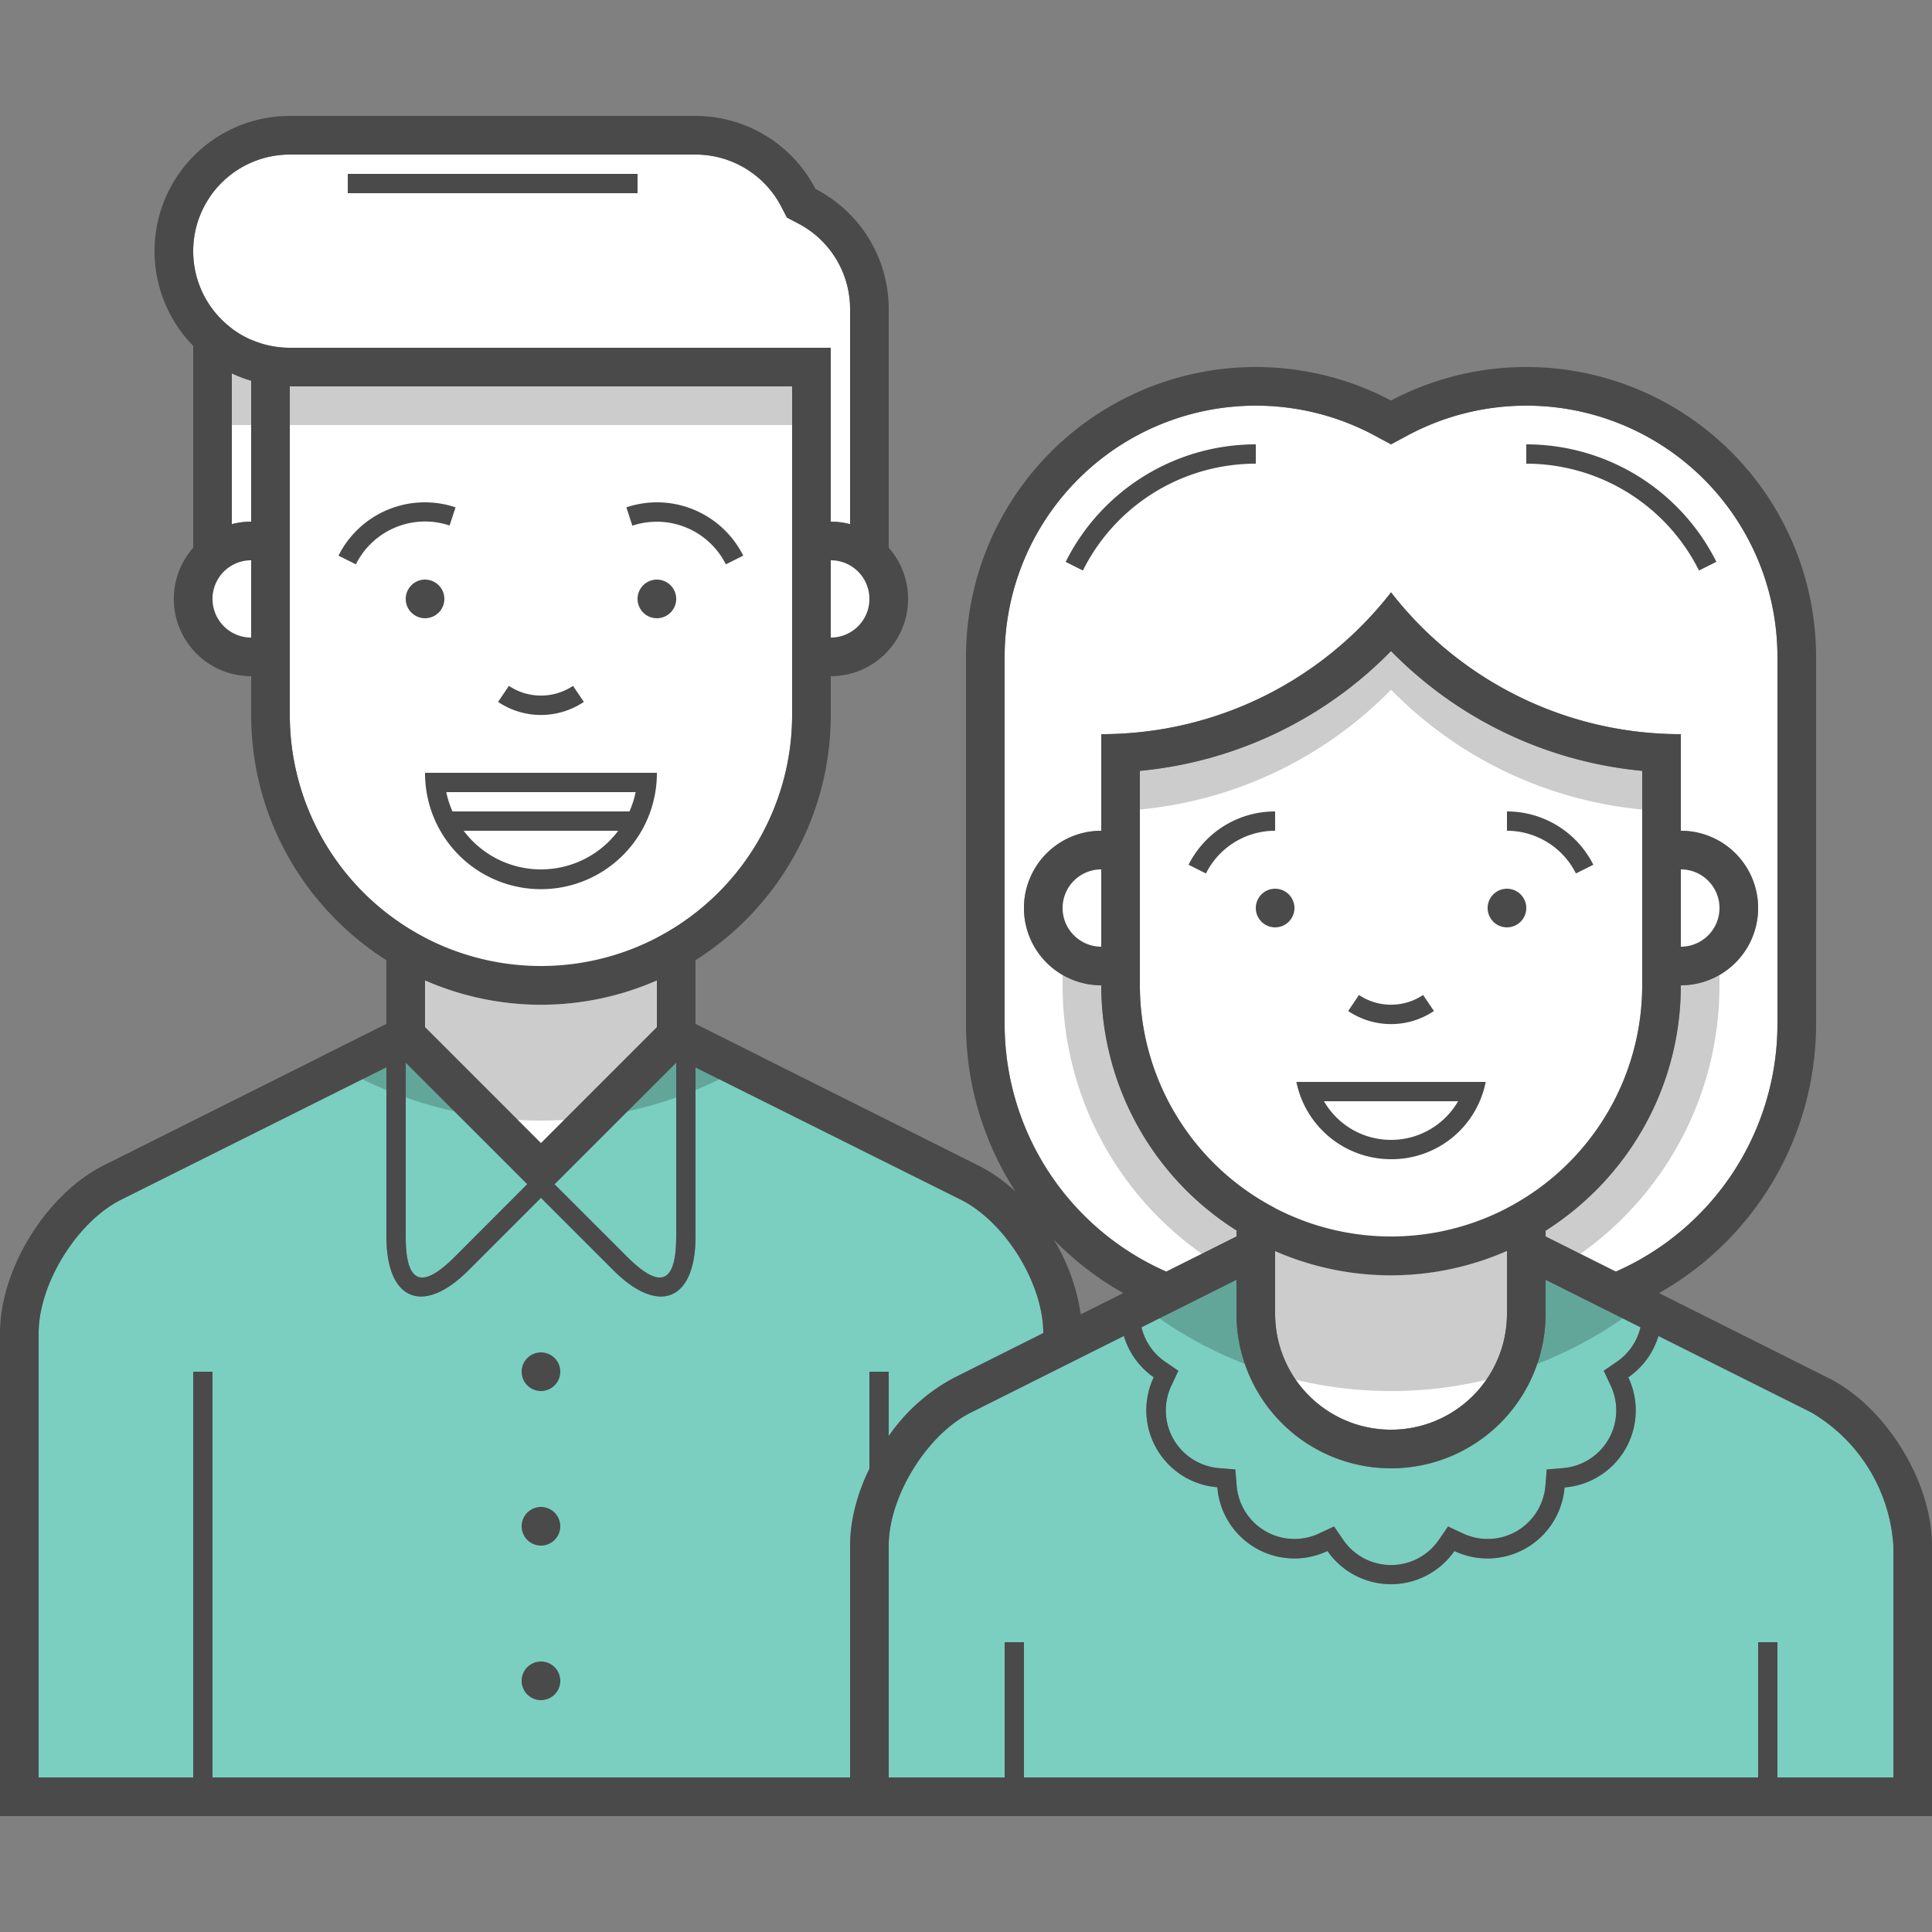 <svg xmlns="http://www.w3.org/2000/svg" width="100" height="100" viewBox="0 0 100 100" class="heroicon-couple2 heroicon heroicons-lg">
    <rect x="0" y="0" width="100" height="100" fill="#808080" stroke="none"/>
    <path class="heroicon-couple2-male-top heroicon-component-accent heroicon-component-fill" fill="#7ACFC0" d="M44 92V80c0-1.3.37-2.69 1-3.98V71h1v3.33a9.53 9.53 0 0 1 3.37-3.01L54 69c0-2.56-1.97-5.75-4.26-6.9L36 55.25V64c0 3.32-1.9 4.1-4.25 1.75L28 62l-3.75 3.75C21.9 68.1 20 67.32 20 64v-8.76L6.26 62.1C3.98 63.25 2 66.45 2 69v23h8V71h1v21h33z"></path>
    <path class="heroicon-couple2-male-collar heroicon-component-accent heroicon-component-fill" fill="#7ACFC0" d="M35 55v9c0 2.43-.82 2.77-2.54 1.05l-3.75-3.76L35 55zm-7.7 6.3l-3.76 3.75C21.82 66.77 21 66.43 21 64v-9l6.3 6.3z"></path>
    <path class="heroicon-couple2-male-hair heroicon-component-fill" fill="#FFFFFF" d="M12 17v10.13a4 4 0 0 1 1-.13v-9.42c.61.27 1.29.42 2 .42h28v9a4 4 0 0 1 1 .13V15.99a4.99 4.99 0 0 0-2.7-4.43l-.57-.3-.29-.56A5 5 0 0 0 36 8H15a5 5 0 0 0-3 9z"></path>
    <path class="heroicon-couple2-male-face heroicon-component-fill" fill="#FFFFFF" d="M41 34v3a13 13 0 0 1-7 11.54v4.63l-6 6-6-6v-4.63A13 13 0 0 1 15 37V34h-2a3 3 0 1 1 0-6h2v-8h26v8h2a3 3 0 1 1 0 6h-2z"></path>
    <path class="heroicon-couple2-male-mouth heroicon-component-fill" fill="#FFFFFF" d="M28 45a5 5 0 0 1-4-2h8a5 5 0 0 1-4 2z"></path>
    <path class="heroicon-couple2-male-teeth heroicon-component-fill" fill="#FFFFFF" d="M23.1 41c.07.35.18.68.32 1h9.16c.14-.32.25-.65.32-1h-9.8z"></path>
    <path class="heroicon-couple2-female-top heroicon-component-accent heroicon-component-fill" fill="#7ACFC0" d="M59.72 71.29a4.01 4.01 0 0 1-1.55-2.14l-7.91 3.96C47.98 74.25 46 77.45 46 80V92h6v-7h1v7h38v-7h1v7h6V80a8.64 8.64 0 0 0-4.26-6.9l-7.9-3.95a4 4 0 0 1-1.56 2.14 4 4 0 0 1-3.3 5.7 4 4 0 0 1-5.7 3.29 4 4 0 0 1-6.57 0 4 4 0 0 1-5.7-3.3 4 4 0 0 1-3.29-5.7z"></path>
    <path class="heroicon-couple2-female-collar heroicon-component-accent heroicon-component-fill" fill="#7ACFC0" d="M80 66.24l4.92 2.46a3 3 0 0 1-1.21 1.77l-.7.48.36.77a3 3 0 0 1-2.47 4.27l-.84.07-.07.85a3 3 0 0 1-4.27 2.46l-.77-.36-.48.7a3 3 0 0 1-4.94 0l-.48-.7-.77.36a3 3 0 0 1-4.27-2.47l-.07-.84-.85-.07a3 3 0 0 1-2.46-4.27l.36-.77-.7-.48a3 3 0 0 1-1.2-1.77L64 66.24V68a8 8 0 1 0 16 0v-1.76z"></path>
    <path class="heroicon-couple2-female-hair heroicon-component-fill" fill="#FFFFFF" d="M92 53a14 14 0 0 1-8.37 12.82L80 64v-.3c4.2-2.66 7-7.35 7-12.7a4 4 0 0 0 0-8v-5c-6.1 0-11.52-2.87-15-7.34A18.97 18.97 0 0 1 57 38v5a4 4 0 0 0 0 8 15 15 0 0 0 7.28 12.86L64 63.7V64l-3.63 1.82A14 14 0 0 1 52 53V34a13 13 0 0 1 19.07-11.5l.93.5.93-.5A13 13 0 0 1 92 34v19z"></path>
    <path class="heroicon-couple2-female-face heroicon-component-fill" fill="#FFFFFF" d="M85 50v1a13 13 0 0 1-7 11.54V68a6 6 0 0 1-12 0v-5.47A13 13 0 0 1 59 51v-1h-2a3 3 0 1 1 0-6h2v-4.1c4.98-.47 9.56-2.69 13-6.2a20.94 20.94 0 0 0 13 6.2V44h2a3 3 0 1 1 0 6h-2z"></path>
    <path class="heroicon-couple2-female-mouth heroicon-component-fill" fill="#FFFFFF" d="M72 59a4 4 0 0 1-3.47-2h6.94A4 4 0 0 1 72 59z"></path>
    <path class="heroicon-shadows" fill="#000000" d="M85 39.9v2a20.94 20.94 0 0 1-13-6.2 20.94 20.94 0 0 1-13 6.2v-2c4.98-.47 9.56-2.69 13-6.2a20.94 20.94 0 0 0 13 6.2zM12 19h30v3H12v-3zm69.8 45.9l3.95 1.97A20.92 20.92 0 0 1 72 72a20.92 20.92 0 0 1-13.75-5.13l3.96-1.97A16.98 16.98 0 0 1 55 51v-.53c.59.34 1.27.53 2 .53a15 15 0 0 0 30 0c.73 0 1.41-.2 2-.53V51c0 5.74-2.85 10.82-7.2 13.9zM36 49.7V53l3.35 1.67A20.9 20.9 0 0 1 28 58a20.9 20.9 0 0 1-11.35-3.33L20 53v-3.3a14.93 14.93 0 0 0 8 2.3c2.94 0 5.68-.85 8-2.3z" opacity=".2"></path>
    <path class="heroicon-outline" fill="#4A4A4A" fill-rule="nonzero" d="M43 35v2c0 5.35-2.8 10.04-7 12.7V53l14.63 7.32c.68.34 1.33.8 1.93 1.35A15.92 15.92 0 0 1 50 53V34a15 15 0 0 1 22-13.27A15 15 0 0 1 94 34v19a16 16 0 0 1-8.13 13.93l8.76 4.39C97.6 72.8 100 76.68 100 80v14H0V69c0-3.32 2.41-7.2 5.37-8.68L20 53v-3.3c-4.2-2.67-7-7.35-7-12.7v-2a4 4 0 0 1-3-6.65V17.9A7 7 0 0 1 15 6h21a7 7 0 0 1 6.21 3.78A6.99 6.99 0 0 1 46 15.99v12.36A4 4 0 0 1 43 35zm1 57V80c0-1.3.37-2.69 1-3.98V71h1v3.33a9.53 9.53 0 0 1 3.37-3.01L54 69c0-2.56-1.97-5.75-4.26-6.9L36 55.25V64c0 3.32-1.9 4.1-4.25 1.75L28 62l-3.75 3.75C21.9 68.1 20 67.32 20 64v-8.76L6.26 62.1C3.98 63.25 2 66.45 2 69v23h8V71h1v21h33zm11.94-23.97l2.2-1.1a16.07 16.07 0 0 1-3.59-2.76 10.38 10.38 0 0 1 1.39 3.86zM13 27v-7.29c-.35-.1-.68-.23-1-.38v7.8a4 4 0 0 1 1-.13zm28-7H15v17a13 13 0 0 0 26 0V20zm2 13a2 2 0 1 0 0-4v4zm1-5.87V15.99a4.99 4.99 0 0 0-2.7-4.43l-.57-.3-.29-.56A5 5 0 0 0 36 8H15a5 5 0 0 0 0 10h28v9a4 4 0 0 1 1 .13zM13 29a2 2 0 1 0 0 4v-4zm9 24.17l6 6 6-6v-2.42a14.96 14.96 0 0 1-12 0v2.42zM35 55l-6.3 6.3 3.76 3.75C34.18 66.77 35 66.43 35 64v-9zm-7.7 6.3L21 55v9c0 2.43.82 2.77 2.54 1.05l3.75-3.76zM92 53V34a13 13 0 0 0-19.07-11.5L72 23l-.93-.5A13 13 0 0 0 52 34v19a14 14 0 0 0 8.37 12.82L64 64v-.3l.28.16A15 15 0 0 1 57 51a4 4 0 0 1 0-8v-5c6.1 0 11.52-2.87 15-7.34A18.97 18.97 0 0 0 87 38v5a4 4 0 0 1 0 8c0 5.35-2.8 10.04-7 12.7v.3l3.63 1.82A14 14 0 0 0 92 53zm-7-4v-9.1a20.94 20.94 0 0 1-13-6.2 20.94 20.94 0 0 1-13 6.2V51a13 13 0 0 0 26 0v-2zm4-2a2 2 0 0 0-2-2v4a2 2 0 0 0 2-2zm-34 0c0 1.1.9 2 2 2v-4a2 2 0 0 0-2 2zm10.34 17.45l.66.3V68a6 6 0 0 0 12 0v-3.25a14.95 14.95 0 0 1-12.66-.3zM80 66.24V68a8 8 0 1 1-16 0v-1.76l-4.92 2.46a3 3 0 0 0 1.21 1.77l.7.48-.36.77a3 3 0 0 0 2.46 4.27l.85.07.07.84a3 3 0 0 0 4.27 2.47l.77-.36.48.7a3 3 0 0 0 4.94 0l.48-.7.77.36a3 3 0 0 0 4.27-2.46l.07-.85.84-.07a3 3 0 0 0 2.47-4.27l-.36-.77.7-.48a3 3 0 0 0 1.2-1.77L80 66.24zm-20.28 5.05a4.01 4.01 0 0 1-1.55-2.14l-7.91 3.96C47.98 74.25 46 77.45 46 80V92h6v-7h1v7h38v-7h1v7h6V80a8.64 8.64 0 0 0-4.26-6.9l-7.9-3.95a4 4 0 0 1-1.56 2.14 4 4 0 0 1-3.3 5.7 4 4 0 0 1-5.7 3.29 4 4 0 0 1-6.57 0 4 4 0 0 1-5.7-3.3 4 4 0 0 1-3.29-5.7zM67.1 56H76.9a4.96 4.96 0 0 1-4.9 4 5 5 0 0 1-4.9-4zm4.9 3a4 4 0 0 0 3.47-2h-6.94A4 4 0 0 0 72 59zm6-11a1 1 0 1 1 0-2 1 1 0 0 1 0 2zm0-6a5 5 0 0 1 4.47 2.76l-.9.45A4 4 0 0 0 78 43v-1zm-12 0v1a4 4 0 0 0-3.58 2.21l-.9-.45A5 5 0 0 1 66 42zm1 5a1 1 0 1 1-2 0 1 1 0 0 1 2 0zm2.78 5.33l.56-.83a2.99 2.99 0 0 0 3.32 0l.56.83a3.98 3.98 0 0 1-4.44 0zM79 23a11 11 0 0 1 9.84 6.08l-.9.45A10 10 0 0 0 79 24v-1zm-23.84 6.08A11 11 0 0 1 65 23v1a10 10 0 0 0-8.95 5.53l-.9-.45zM18 9h15v1H18V9zm4.08 32a6.05 6.05 0 0 1-.08-1h12a6 6 0 0 1-11.92 1zM28 45a5 5 0 0 0 4-2h-8a5 5 0 0 0 4 2zm-4.9-4c.07.35.18.68.32 1h9.16c.14-.32.25-.65.32-1h-9.8zM35 31a1 1 0 1 1-2 0 1 1 0 0 1 2 0zm-1-5a5 5 0 0 1 4.47 2.76l-.9.45a4 4 0 0 0-4.84-2l-.31-.95A5 5 0 0 1 34 26zm-8.22 10.33l.56-.83a2.99 2.99 0 0 0 3.32 0l.56.83a3.98 3.98 0 0 1-4.44 0zM23 31a1 1 0 1 1-2 0 1 1 0 0 1 2 0zm.58-4.74l-.31.94a4 4 0 0 0-4.85 2.01l-.9-.45a5 5 0 0 1 6.06-2.5zM29 87a1 1 0 1 1-2 0 1 1 0 0 1 2 0zm0-8a1 1 0 1 1-2 0 1 1 0 0 1 2 0zm0-8a1 1 0 1 1-2 0 1 1 0 0 1 2 0z"></path>
</svg>
